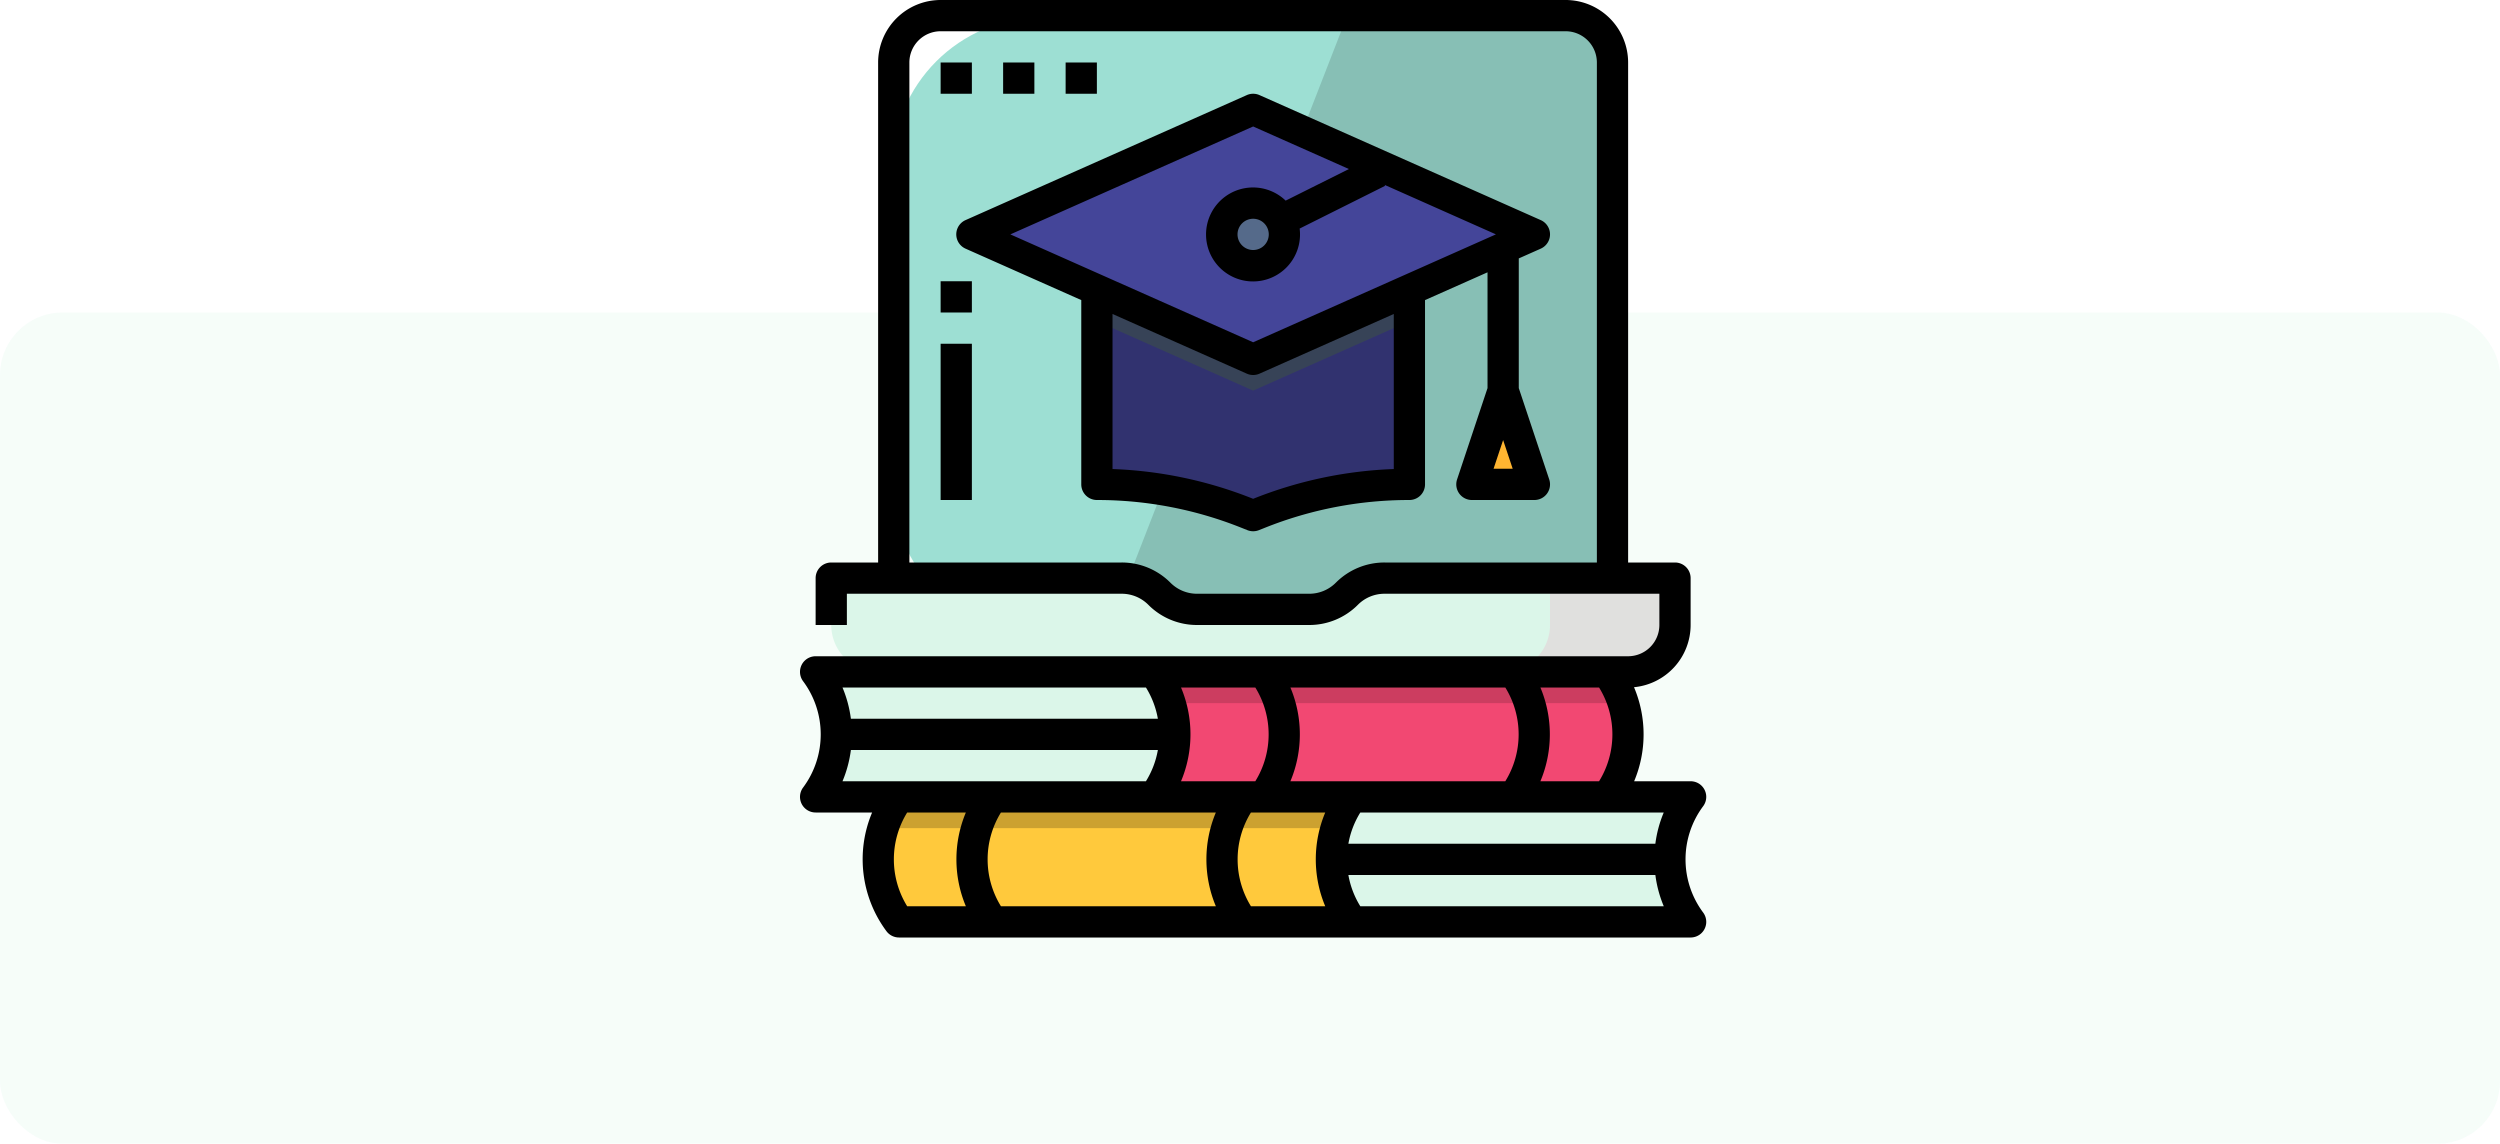 <svg xmlns="http://www.w3.org/2000/svg" width="400" height="183" viewBox="0 0 400 183">
  <g id="t1-ic2" transform="translate(-180 -1401.592)">
    <g id="Image_Place_Holder" data-name="Image Place Holder" transform="translate(180 1451.592)" opacity="0.25">
      <rect id="Image_Place_Holder-2" data-name="Image Place Holder" width="400" height="133" rx="10" fill="#dbf6e9"/>
    </g>
    <g id="Filled_outline" data-name="Filled outline" transform="translate(284 1385.592)">
      <path id="Path_102129" data-name="Path 102129" d="M86.167,360H32a16.667,16.667,0,0,1,0,20H86.167A16.667,16.667,0,0,0,86.167,360Z" transform="translate(-5.5 -236.5)" fill="#dbf6e9"/>
      <path id="Path_102130" data-name="Path 102130" d="M277.834,360h-72.5a16.667,16.667,0,0,1,0,20h72.5A16.667,16.667,0,0,0,277.834,360Z" transform="translate(-124.667 -236.5)" fill="#f24872"/>
      <path id="Path_102131" data-name="Path 102131" d="M280.4,365H207.9a16.585,16.585,0,0,0-2.566-5h72.5A16.585,16.585,0,0,1,280.4,365Z" transform="translate(-124.664 -236.5)" fill="#cc3d60"/>
      <path id="Path_102132" data-name="Path 102132" d="M299.334,442.768H353.5a16.667,16.667,0,0,1,0-20H299.334A16.667,16.667,0,0,0,299.334,442.768Z" transform="translate(-187 -279.653)" fill="#dbf6e9"/>
      <path id="Path_102133" data-name="Path 102133" d="M67.334,442.768h72.5a16.667,16.667,0,0,1,0-20h-72.5A16.667,16.667,0,0,0,67.334,442.768Z" transform="translate(-27.5 -279.653)" fill="#ffc93c"/>
      <path id="Path_102134" data-name="Path 102134" d="M141.264,422.77a16.676,16.676,0,0,0-2.684,5.384H66.08a16.676,16.676,0,0,1,2.684-5.384Z" transform="translate(-28.93 -279.654)" fill="#cca130"/>
      <rect id="Rectangle_5261" data-name="Rectangle 5261" width="115.294" height="99.922" rx="24" transform="translate(38.781 18.778)" fill="#9ddfd3"/>
      <path id="Path_102135" data-name="Path 102135" d="M253.537,24H218.594l-38.9,100h73.847a7.5,7.5,0,0,0,7.5-7.5v-85A7.5,7.5,0,0,0,253.537,24Z" transform="translate(-107.037 -5.5)" fill="#87bfb5"/>
      <path id="Path_102136" data-name="Path 102136" d="M122.5,314.5a8.536,8.536,0,0,1-6.036,2.5H98.536a8.536,8.536,0,0,1-6.036-2.5,8.536,8.536,0,0,0-6.036-2.5H40v7.5a7.5,7.5,0,0,0,7.5,7.5h120a7.5,7.5,0,0,0,7.5-7.5V312H128.536A8.536,8.536,0,0,0,122.5,314.5Z" transform="translate(-11 -203.5)" fill="#dbf6e9"/>
      <path id="Path_102137" data-name="Path 102137" d="M391.5,312v7.5A7.5,7.5,0,0,1,384,327h20a7.5,7.5,0,0,0,7.5-7.5V312Z" transform="translate(-247.5 -203.5)" fill="#e0e0de"/>
      <path id="Path_102138" data-name="Path 102138" d="M226,136v40a64.868,64.868,0,0,0-24.106,4.644L201,181l-.894-.356A64.867,64.867,0,0,0,176,176V136Z" transform="translate(-104.5 -82.5)" fill="#31326f"/>
      <path id="Path_102139" data-name="Path 102139" d="M226,136v13.887L201,161l-25-11.113V136Z" transform="translate(-104.5 -82.5)" fill="#374357"/>
      <path id="Path_102140" data-name="Path 102140" d="M112,92l45-20,45,20-45,20Z" transform="translate(-60.5 -38.5)" fill="#444599"/>
      <path id="Path_102141" data-name="Path 102141" d="M368,231h10l-5-15Z" transform="translate(-236.5 -137.5)" fill="#ffb531"/>
      <circle id="Ellipse_4098" data-name="Ellipse 4098" cx="5.026" cy="5.026" r="5.026" transform="translate(91.403 48.341)" fill="#556a8a"/>
      <path id="Path_102142" data-name="Path 102142" d="M96,48h5v5H96Z" transform="translate(-49.5 -22)"/>
      <path id="Path_102143" data-name="Path 102143" d="M128,48h5v5h-5Z" transform="translate(-71.5 -22)"/>
      <path id="Path_102144" data-name="Path 102144" d="M160,48h5v5h-5Z" transform="translate(-93.5 -22)"/>
      <path id="Path_102145" data-name="Path 102145" d="M96,160h5v5H96Z" transform="translate(-49.5 -99)"/>
      <path id="Path_102146" data-name="Path 102146" d="M96,192h5v25H96Z" transform="translate(-49.5 -121)"/>
      <path id="Path_102147" data-name="Path 102147" d="M24.264,144.618A2.5,2.5,0,0,0,26.5,146h9.038a19.285,19.285,0,0,0,2.3,19,2.5,2.5,0,0,0,2,1H166.5a2.5,2.5,0,0,0,2-4,14.24,14.24,0,0,1,0-17,2.5,2.5,0,0,0-2-4h-9.038a19.359,19.359,0,0,0-.02-15.046A10.013,10.013,0,0,0,166.5,116v-7.5A2.5,2.5,0,0,0,164,106h-7.5V26a10.011,10.011,0,0,0-10-10H46.5a10.011,10.011,0,0,0-10,10v80H29a2.5,2.5,0,0,0-2.5,2.5V116h5v-5H75.465a6,6,0,0,1,4.268,1.768,10.963,10.963,0,0,0,7.8,3.232h17.929a10.963,10.963,0,0,0,7.8-3.232A6,6,0,0,1,117.536,111H161.5v5a5.006,5.006,0,0,1-5,5H26.5a2.5,2.5,0,0,0-2,4,14.24,14.24,0,0,1,0,17,2.5,2.5,0,0,0-.236,2.618Zm85.469-35.386A6,6,0,0,1,105.465,111H87.536a6,6,0,0,1-4.268-1.768,10.963,10.963,0,0,0-7.8-3.232H41.5V26a5.006,5.006,0,0,1,5-5h100a5.006,5.006,0,0,1,5,5v80H117.536a10.963,10.963,0,0,0-7.8,3.232ZM32.142,136H81.26a14.1,14.1,0,0,1-1.91,5H30.8A19.224,19.224,0,0,0,32.142,136Zm104.708,5H102.463a19.36,19.36,0,0,0,0-15H136.85A14.263,14.263,0,0,1,136.85,141Zm-28.812,20H96.15a14.264,14.264,0,0,1,0-15h11.888A19.361,19.361,0,0,0,108.038,161ZM56.15,146H90.537a19.361,19.361,0,0,0,0,15H56.15A14.264,14.264,0,0,1,56.15,146Zm40.7-5H84.963a19.361,19.361,0,0,0,0-15H96.85A14.263,14.263,0,0,1,96.85,141Zm-55.7,5h9.388a19.361,19.361,0,0,0,0,15H41.149A14.264,14.264,0,0,1,41.149,146Zm72.5,15a14.1,14.1,0,0,1-1.91-5h49.119a19.211,19.211,0,0,0,1.344,5Zm47.208-10H111.74a14.1,14.1,0,0,1,1.91-5H162.2a19.2,19.2,0,0,0-1.344,5Zm-9.007-10h-9.388a19.361,19.361,0,0,0,0-15h9.389a14.265,14.265,0,0,1,0,15ZM36.5,126H79.35a14.1,14.1,0,0,1,1.91,5H32.142a19.223,19.223,0,0,0-1.344-5Z"/>
      <path id="Path_102148" data-name="Path 102148" d="M194,111.093V90.346l3.515-1.562a2.5,2.5,0,0,0,0-4.569l-45-20a2.5,2.5,0,0,0-2.031,0l-45,20a2.5,2.5,0,0,0,0,4.569L124,97.013V126.5a2.5,2.5,0,0,0,2.5,2.5,62.1,62.1,0,0,1,23.181,4.466l.894.356a2.5,2.5,0,0,0,1.852,0l.9-.358A62.087,62.087,0,0,1,176.5,129a2.5,2.5,0,0,0,2.5-2.5V97.013l10-4.444v18.525l-4.872,14.616A2.5,2.5,0,0,0,186.5,129h10a2.5,2.5,0,0,0,2.372-3.291ZM151.5,69.235l15.32,6.809L156.7,81.1a7.518,7.518,0,1,0,2.24,4.469l13.677-6.839-.074-.147,17.8,7.913L151.5,103.764,112.653,86.5ZM154,86.5a2.5,2.5,0,1,1-2.5-2.5A2.5,2.5,0,0,1,154,86.5Zm20,37.546a67.014,67.014,0,0,0-22.5,4.763,67.014,67.014,0,0,0-22.5-4.763V99.235l21.485,9.549a2.5,2.5,0,0,0,2.031,0L174,99.235ZM189.965,124l1.531-4.594L193.028,124Z" transform="translate(-54.996 -32.999)"/>
    </g>
  </g>
</svg>
